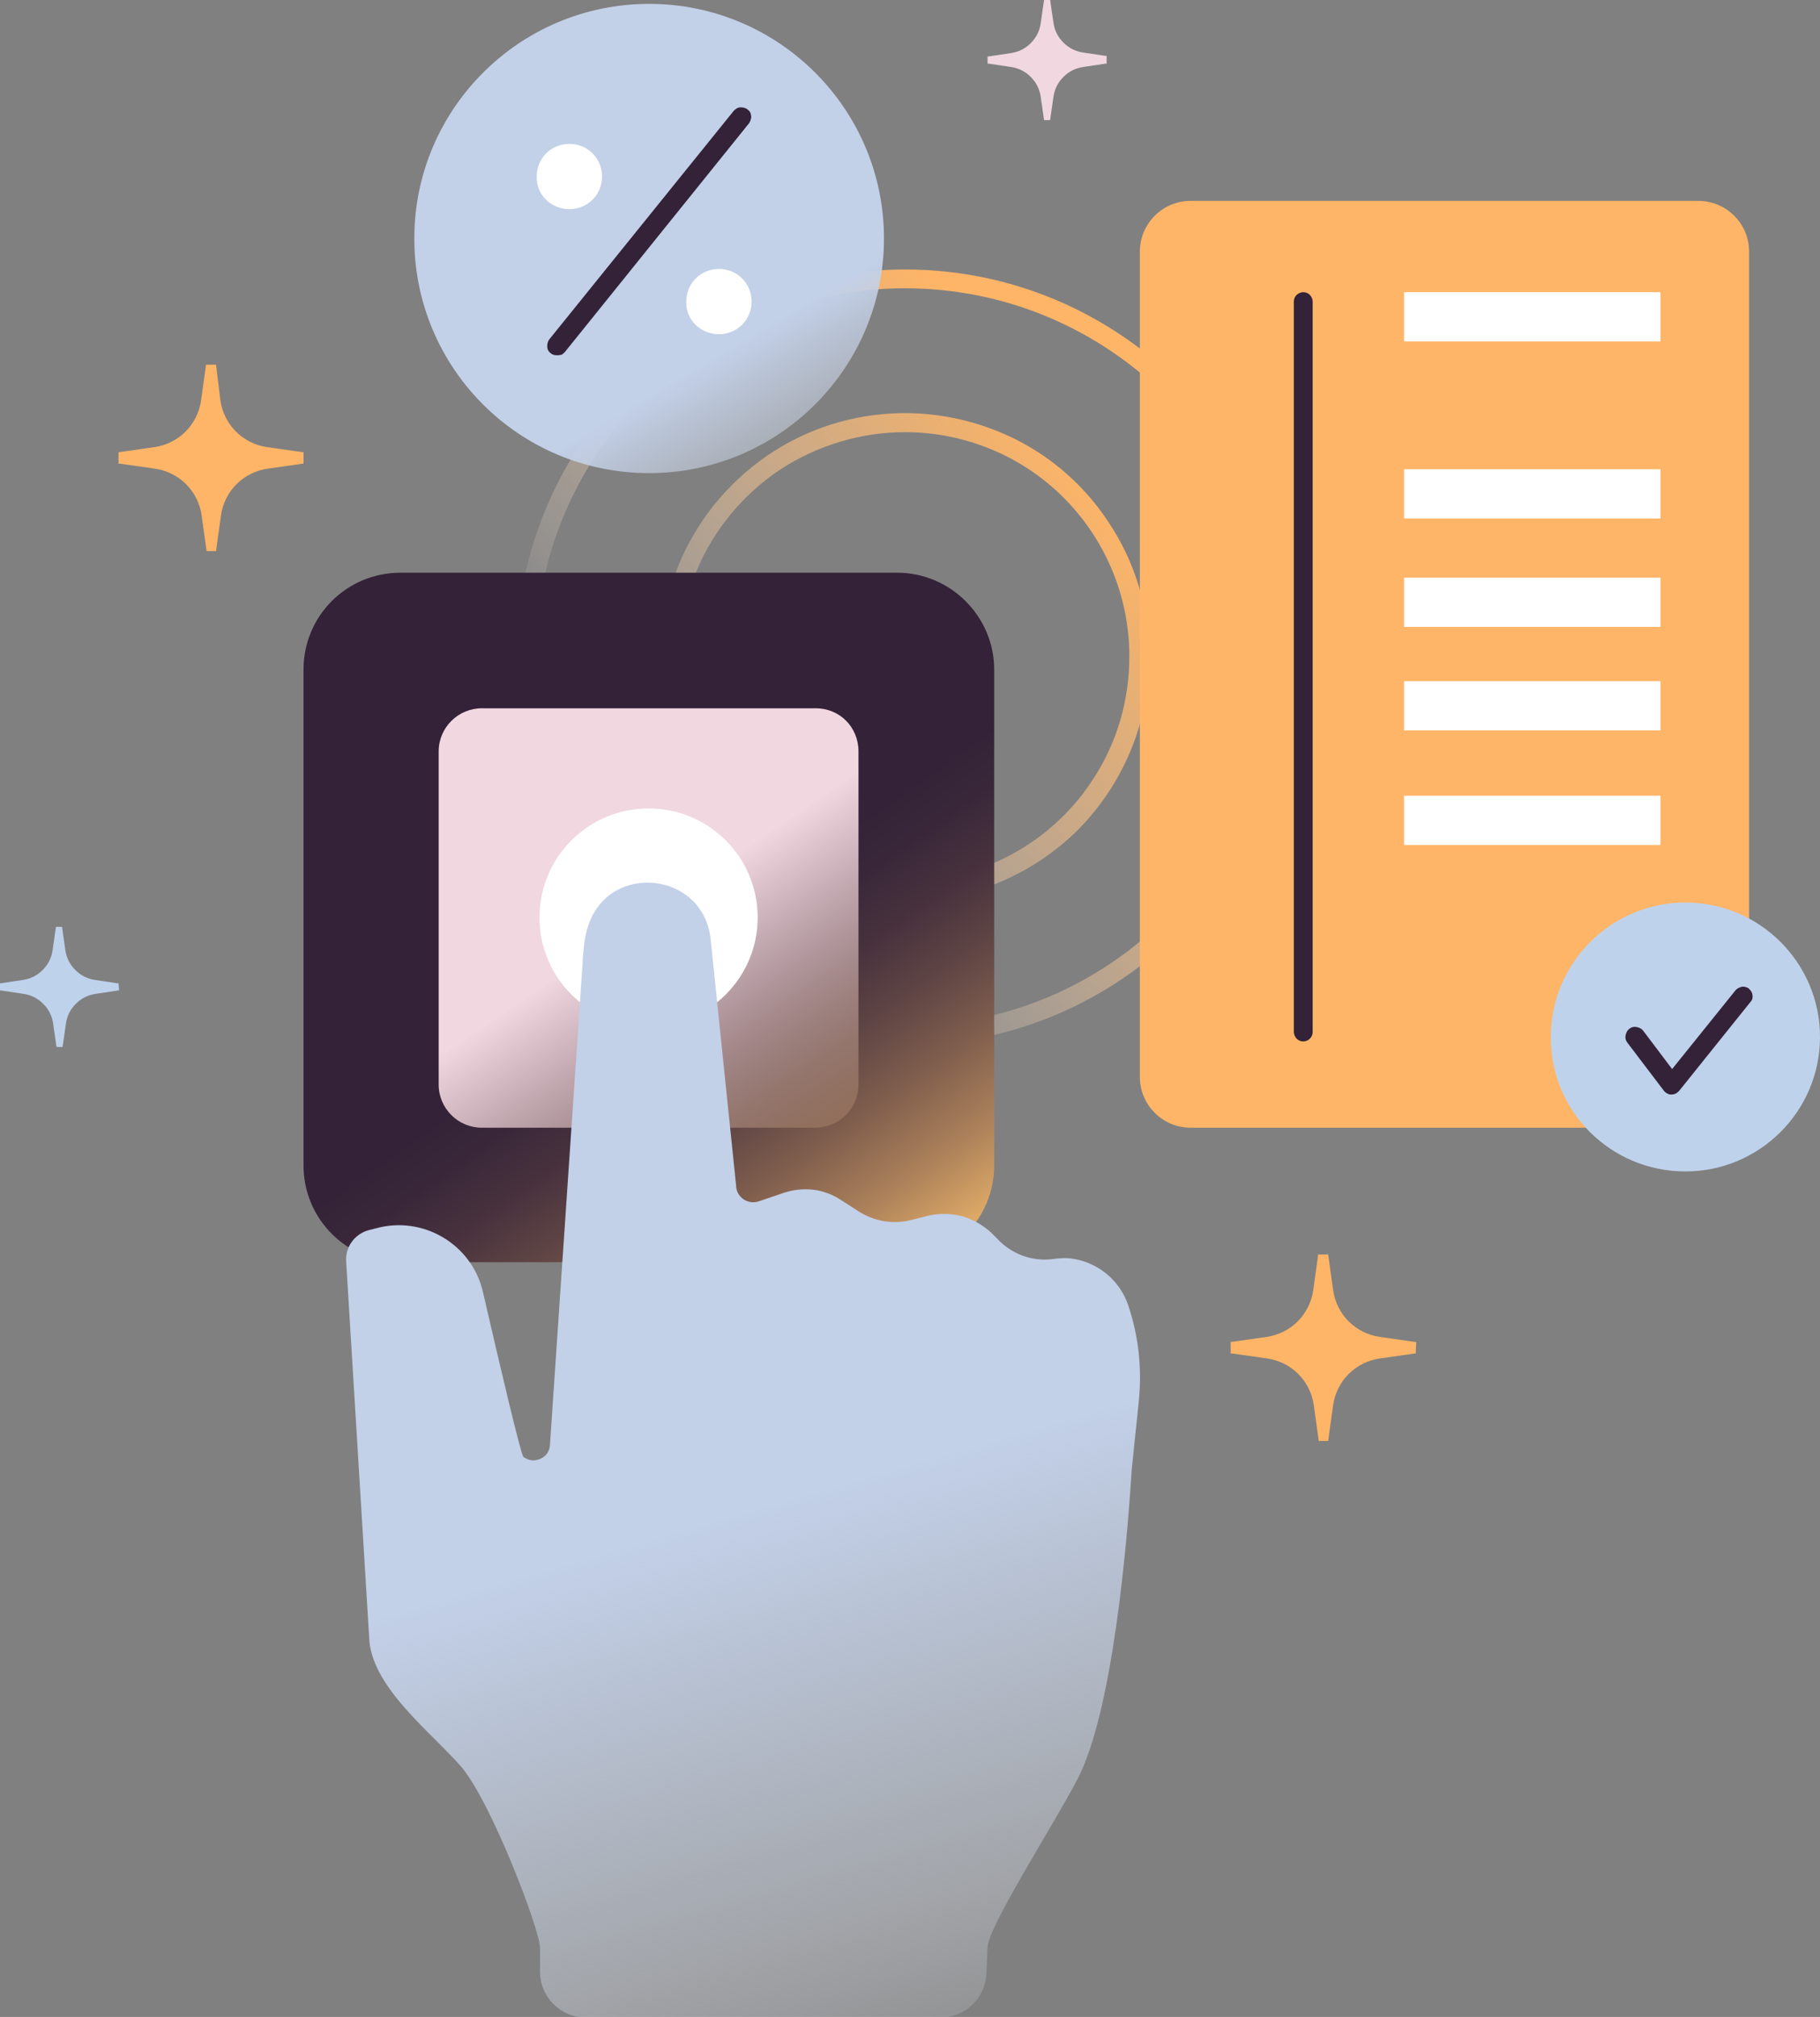 <svg width="426" height="472" viewBox="0 0 426 472" fill="none" xmlns="http://www.w3.org/2000/svg">
<rect x="0" y="0" width="426" height="472" fill="#808080" stroke="none"/>
<path d="M71.044 105.796H70.655L62.488 104.63C59.765 104.242 57.173 102.947 55.228 101.005C53.283 99.062 51.987 96.472 51.598 93.753L50.561 85.336H48.227L47.061 93.753C46.672 96.472 45.375 99.062 43.431 101.005C41.486 102.947 38.893 104.242 36.171 104.63L28.003 105.796H27.744V108.515H28.133L36.3 109.681C39.023 110.069 41.616 111.364 43.56 113.306C45.505 115.249 46.801 117.839 47.19 120.558L48.357 128.975H50.561L51.728 120.558C52.117 117.839 53.413 115.249 55.358 113.306C57.302 111.364 59.895 110.069 62.617 109.681L70.785 108.515H71.044V105.796Z" fill="#FFB567"/>
<path d="M211.832 244.611C161.661 244.611 120.824 203.821 120.824 153.837C120.824 103.723 161.661 63.062 211.832 63.062C262.003 63.062 302.84 103.853 302.84 153.837C302.84 203.821 262.003 244.611 211.832 244.611ZM211.832 67.465C164.124 67.465 125.362 106.183 125.362 153.707C125.362 201.36 164.124 240.079 211.832 240.079C259.54 240.079 298.303 201.36 298.303 153.707C298.303 106.183 259.54 67.465 211.832 67.465ZM211.832 210.943C200.553 210.943 189.404 207.576 180.07 201.36C170.606 195.145 163.346 186.21 158.939 175.721C154.66 165.232 153.494 153.837 155.698 142.7C157.902 131.564 163.346 121.464 171.384 113.435C179.422 105.407 189.534 99.968 200.683 97.766C211.832 95.565 223.241 96.731 233.741 101.004C244.242 105.277 253.188 112.658 259.41 122.111C265.763 131.564 269.004 142.571 269.004 153.837C269.004 168.987 262.911 183.49 252.28 194.238C241.52 204.857 227 210.943 211.832 210.943ZM211.832 101.133C201.461 101.133 191.219 104.241 182.533 109.939C173.847 115.766 167.106 123.924 163.087 133.506C159.068 143.089 158.031 153.707 160.105 163.937C162.18 174.167 167.106 183.49 174.496 190.872C181.885 198.253 191.219 203.303 201.461 205.245C211.702 207.317 222.333 206.281 231.926 202.267C241.52 198.253 249.817 191.519 255.521 182.843C261.355 174.167 264.337 164.067 264.337 153.578C264.337 139.593 258.762 126.255 248.909 116.413C239.186 106.701 225.833 101.133 211.832 101.133Z" fill="url(#paint0_linear_489_1184)"/>
<path d="M151.94 110.716C182.276 110.716 206.908 86.112 206.908 55.811C206.908 25.51 182.276 0.906 151.94 0.906C121.604 0.906 96.973 25.51 96.973 55.811C96.973 86.112 121.475 110.716 151.94 110.716Z" fill="url(#paint1_linear_489_1184)"/>
<path d="M259.023 13.079H258.764L253.578 12.302C251.763 12.043 250.208 11.266 248.911 9.971C247.615 8.676 246.837 7.122 246.578 5.309L245.8 0H244.374L243.596 5.439C243.337 7.252 242.559 8.805 241.262 10.1C239.966 11.395 238.41 12.172 236.595 12.431L231.41 13.208H231.15V14.892H231.41L236.595 15.669C238.41 15.928 239.966 16.704 241.262 18C242.559 19.294 243.337 20.848 243.596 22.661L244.374 28.1H245.8L246.578 22.661C246.837 20.848 247.615 19.294 248.911 18C250.208 16.704 251.763 15.928 253.578 15.669L258.764 14.892H259.023V13.079Z" fill="#F1D7E0"/>
<path d="M27.743 230.108H27.484L22.298 229.331C20.483 229.072 18.928 228.295 17.631 227C16.335 225.705 15.557 224.151 15.298 222.338L14.52 216.899H13.094L12.316 222.338C12.057 224.151 11.279 225.705 9.982 227C8.686 228.295 7.13 229.072 5.315 229.331L0.13 230.108H0V231.791H0.259L5.445 232.568C7.26 232.827 8.816 233.604 10.112 234.899C11.408 236.194 12.186 237.748 12.445 239.561L13.223 244.999H14.649L15.427 239.561C15.687 237.748 16.464 236.194 17.761 234.899C19.057 233.604 20.613 232.827 22.428 232.568L27.613 231.791H27.873L27.743 230.108Z" fill="#BFD2EB"/>
<path d="M331.492 314.019H331.103L322.936 312.854C320.213 312.465 317.621 311.171 315.676 309.228C313.731 307.286 312.435 304.696 312.046 301.977L310.879 293.56H308.546L307.379 301.977C306.99 304.696 305.694 307.286 303.749 309.228C301.804 311.171 299.212 312.465 296.489 312.854L288.322 314.019H288.062V316.739H288.451L296.619 317.904C299.341 318.293 301.934 319.588 303.879 321.53C305.823 323.472 307.12 326.062 307.509 328.782L308.675 337.199H310.879L312.046 328.782C312.435 326.062 313.731 323.472 315.676 321.53C317.621 319.588 320.213 318.293 322.936 317.904L331.103 316.739H331.363L331.492 314.019Z" fill="#FFB567"/>
<path d="M210.018 134.025H93.73C81.155 134.025 71.043 144.126 71.043 156.687V272.712C71.043 285.273 81.155 295.373 93.73 295.373H210.018C222.593 295.373 232.705 285.273 232.705 272.712V156.687C232.705 144.255 222.464 134.025 210.018 134.025Z" fill="url(#paint2_linear_489_1184)"/>
<path d="M190.961 165.75H112.788C107.213 165.75 102.676 170.282 102.676 175.85V253.805C102.676 259.373 107.213 263.905 112.788 263.905H190.832C196.406 263.905 200.944 259.373 200.944 253.805V175.85C200.944 170.153 196.536 165.75 190.961 165.75Z" fill="url(#paint3_linear_489_1184)"/>
<path d="M151.809 240.208C165.914 240.208 177.348 228.787 177.348 214.698C177.348 200.61 165.914 189.188 151.809 189.188C137.704 189.188 126.27 200.61 126.27 214.698C126.27 228.787 137.704 240.208 151.809 240.208Z" fill="white"/>
<path d="M264.079 305.473C266.543 312.724 267.32 320.364 266.543 328.004L264.857 344.32V344.45C263.82 361.154 260.45 400.391 252.282 416.189C246.578 427.196 231.151 451.022 231.151 455.813L230.891 461.77C230.632 467.597 225.965 472.129 220.131 472.129H137.161C131.198 472.129 126.401 467.338 126.401 461.382V455.813C126.401 451.67 114.863 421.368 107.862 413.34C100.991 405.441 87.638 395.34 86.471 384.204L81.026 295.243C80.767 291.876 82.971 288.768 86.342 287.862L87.897 287.473C98.917 284.365 110.455 291.099 113.048 302.365C116.937 319.328 121.993 340.695 122.512 340.954C123.289 341.472 124.197 341.86 125.234 341.731C126.142 341.601 127.049 341.213 127.697 340.565C128.345 339.918 128.734 338.882 128.734 337.975L136.254 227C136.383 225.705 136.383 224.41 136.513 223.115C136.642 221.82 136.772 219.36 137.68 216.641C142.606 201.62 164.645 203.951 166.33 219.749L172.294 277.373C172.294 280.092 175.016 282.035 177.609 281.128L183.313 279.186C185.647 278.409 187.98 278.15 190.314 278.409C192.647 278.668 194.981 279.574 196.925 280.869L200.944 283.459C204.574 285.79 208.982 286.567 213.131 285.531L217.279 284.495C220.002 283.847 222.983 283.977 225.706 284.754C228.428 285.66 230.891 287.214 232.836 289.286L233.225 289.675C236.596 293.43 241.652 295.372 246.708 294.595C248.004 294.466 249.171 294.336 250.467 294.466C256.949 295.243 262.135 299.645 264.079 305.473Z" fill="url(#paint4_linear_489_1184)"/>
<path d="M397.479 47.006H278.728C272.116 47.006 266.801 52.315 266.801 58.919V251.992C266.801 258.597 272.116 263.906 278.728 263.906H397.479C404.091 263.906 409.406 258.597 409.406 251.992V58.919C409.406 52.315 404.091 47.006 397.479 47.006Z" fill="#FFB567"/>
<path d="M305.046 243.705C304.397 243.705 303.879 243.446 303.49 243.057C303.101 242.669 302.842 242.021 302.842 241.503V70.573C302.842 69.926 303.101 69.408 303.49 69.019C303.879 68.631 304.527 68.372 305.046 68.372C305.694 68.372 306.212 68.631 306.601 69.019C306.99 69.408 307.25 70.055 307.25 70.573V241.503C307.25 242.151 306.99 242.669 306.601 243.057C306.212 243.446 305.694 243.705 305.046 243.705Z" fill="#332238"/>
<path d="M394.498 274.135C411.87 274.135 426.001 260.021 426.001 242.669C426.001 225.317 411.87 211.202 394.498 211.202C377.126 211.202 362.995 225.317 362.995 242.669C362.865 260.021 376.996 274.135 394.498 274.135Z" fill="#BFD2EB"/>
<path d="M390.867 256.136C390.349 256.006 389.83 255.747 389.441 255.229L380.885 243.963C380.496 243.446 380.366 242.928 380.496 242.28C380.626 241.633 380.885 241.115 381.403 240.726C381.922 240.338 382.44 240.208 383.089 240.338C383.737 240.467 384.255 240.726 384.644 241.244L391.386 250.179L406.294 231.662C406.683 231.273 407.202 231.014 407.85 230.885C408.369 230.885 409.017 231.014 409.406 231.403C409.795 231.791 410.184 232.309 410.184 232.827C410.313 233.345 410.184 233.993 409.795 234.381L393.071 255.229C392.812 255.488 392.552 255.747 392.293 255.877C392.034 256.006 391.645 256.136 391.256 256.136C391.126 256.136 390.997 256.136 390.867 256.136Z" fill="#332238"/>
<path d="M130.29 83.134C129.771 83.134 129.253 83.004 128.864 82.616C128.345 82.227 128.086 81.709 128.086 81.062C128.086 80.414 128.216 79.896 128.604 79.378L171.775 25.898C172.164 25.51 172.682 25.121 173.331 25.121C173.979 25.121 174.497 25.251 175.016 25.639C175.534 26.027 175.794 26.546 175.794 27.064C175.923 27.581 175.664 28.229 175.405 28.747L132.234 82.357C131.975 82.616 131.716 82.875 131.457 83.004C130.938 83.134 130.679 83.134 130.29 83.134Z" fill="#332238"/>
<path d="M133.269 48.948C137.548 48.948 140.918 45.581 140.918 41.308C140.918 37.035 137.548 33.668 133.269 33.668C128.991 33.668 125.621 37.035 125.621 41.308C125.491 45.581 128.991 48.948 133.269 48.948Z" fill="white"/>
<path d="M168.273 78.214C172.552 78.214 175.922 74.847 175.922 70.574C175.922 66.3 172.552 62.934 168.273 62.934C163.995 62.934 160.625 66.3 160.625 70.574C160.495 74.847 163.995 78.214 168.273 78.214Z" fill="white"/>
<path d="M388.664 109.81H328.641V121.334H388.664V109.81Z" fill="white"/>
<path d="M388.664 68.372H328.641V79.897H388.664V68.372Z" fill="white"/>
<path d="M388.664 135.189H328.641V146.714H388.664V135.189Z" fill="white"/>
<path d="M388.664 159.405H328.641V170.93H388.664V159.405Z" fill="white"/>
<path d="M388.664 186.21H328.641V197.735H388.664V186.21Z" fill="white"/>
<defs>
<linearGradient id="paint0_linear_489_1184" x1="156.486" y1="198.09" x2="298.212" y2="84.318" gradientUnits="userSpaceOnUse">
<stop stop-color="white" stop-opacity="0"/>
<stop offset="0.078" stop-color="#FFF2E5" stop-opacity="0.107"/>
<stop offset="0.228" stop-color="#FFDCB8" stop-opacity="0.313"/>
<stop offset="0.372" stop-color="#FFCB95" stop-opacity="0.511"/>
<stop offset="0.508" stop-color="#FFBF7C" stop-opacity="0.696"/>
<stop offset="0.63" stop-color="#FFB86C" stop-opacity="0.864"/>
<stop offset="0.73" stop-color="#FFB567"/>
</linearGradient>
<linearGradient id="paint1_linear_489_1184" x1="191.5" y1="124" x2="136.136" y2="30.293" gradientUnits="userSpaceOnUse">
<stop stop-color="white" stop-opacity="0"/>
<stop offset="0.085" stop-color="#EBF0F8" stop-opacity="0.197"/>
<stop offset="0.211" stop-color="#D4DEEF" stop-opacity="0.486"/>
<stop offset="0.33" stop-color="#C7D4EA" stop-opacity="0.759"/>
<stop offset="0.434" stop-color="#C2D0E8"/>
</linearGradient>
<linearGradient id="paint2_linear_489_1184" x1="213.267" y1="301.109" x2="91.887" y2="129.987" gradientUnits="userSpaceOnUse">
<stop stop-color="#EBB36B"/>
<stop offset="0.016" stop-color="#E0AB68"/>
<stop offset="0.101" stop-color="#AC815A"/>
<stop offset="0.185" stop-color="#815F4E"/>
<stop offset="0.265" stop-color="#5F4544"/>
<stop offset="0.341" stop-color="#47313D"/>
<stop offset="0.411" stop-color="#382639"/>
<stop offset="0.47" stop-color="#332238"/>
</linearGradient>
<linearGradient id="paint3_linear_489_1184" x1="196.989" y1="280.983" x2="116.313" y2="162.26" gradientUnits="userSpaceOnUse">
<stop stop-color="#EBB36B" stop-opacity="0"/>
<stop offset="0.059" stop-color="#ECBB84" stop-opacity="0.105"/>
<stop offset="0.152" stop-color="#EEC5A5" stop-opacity="0.27"/>
<stop offset="0.249" stop-color="#EFCDBF" stop-opacity="0.441"/>
<stop offset="0.347" stop-color="#F0D3D1" stop-opacity="0.616"/>
<stop offset="0.45" stop-color="#F1D6DC" stop-opacity="0.798"/>
<stop offset="0.564" stop-color="#F1D7E0"/>
</linearGradient>
<linearGradient id="paint4_linear_489_1184" x1="220.378" y1="500.942" x2="132.234" y2="196.023" gradientUnits="userSpaceOnUse">
<stop stop-color="white" stop-opacity="0"/>
<stop offset="0.096" stop-color="#EBF0F8" stop-opacity="0.197"/>
<stop offset="0.237" stop-color="#D4DEEF" stop-opacity="0.486"/>
<stop offset="0.37" stop-color="#C7D4EA" stop-opacity="0.759"/>
<stop offset="0.487" stop-color="#C2D0E8"/>
</linearGradient>
</defs>
</svg>
